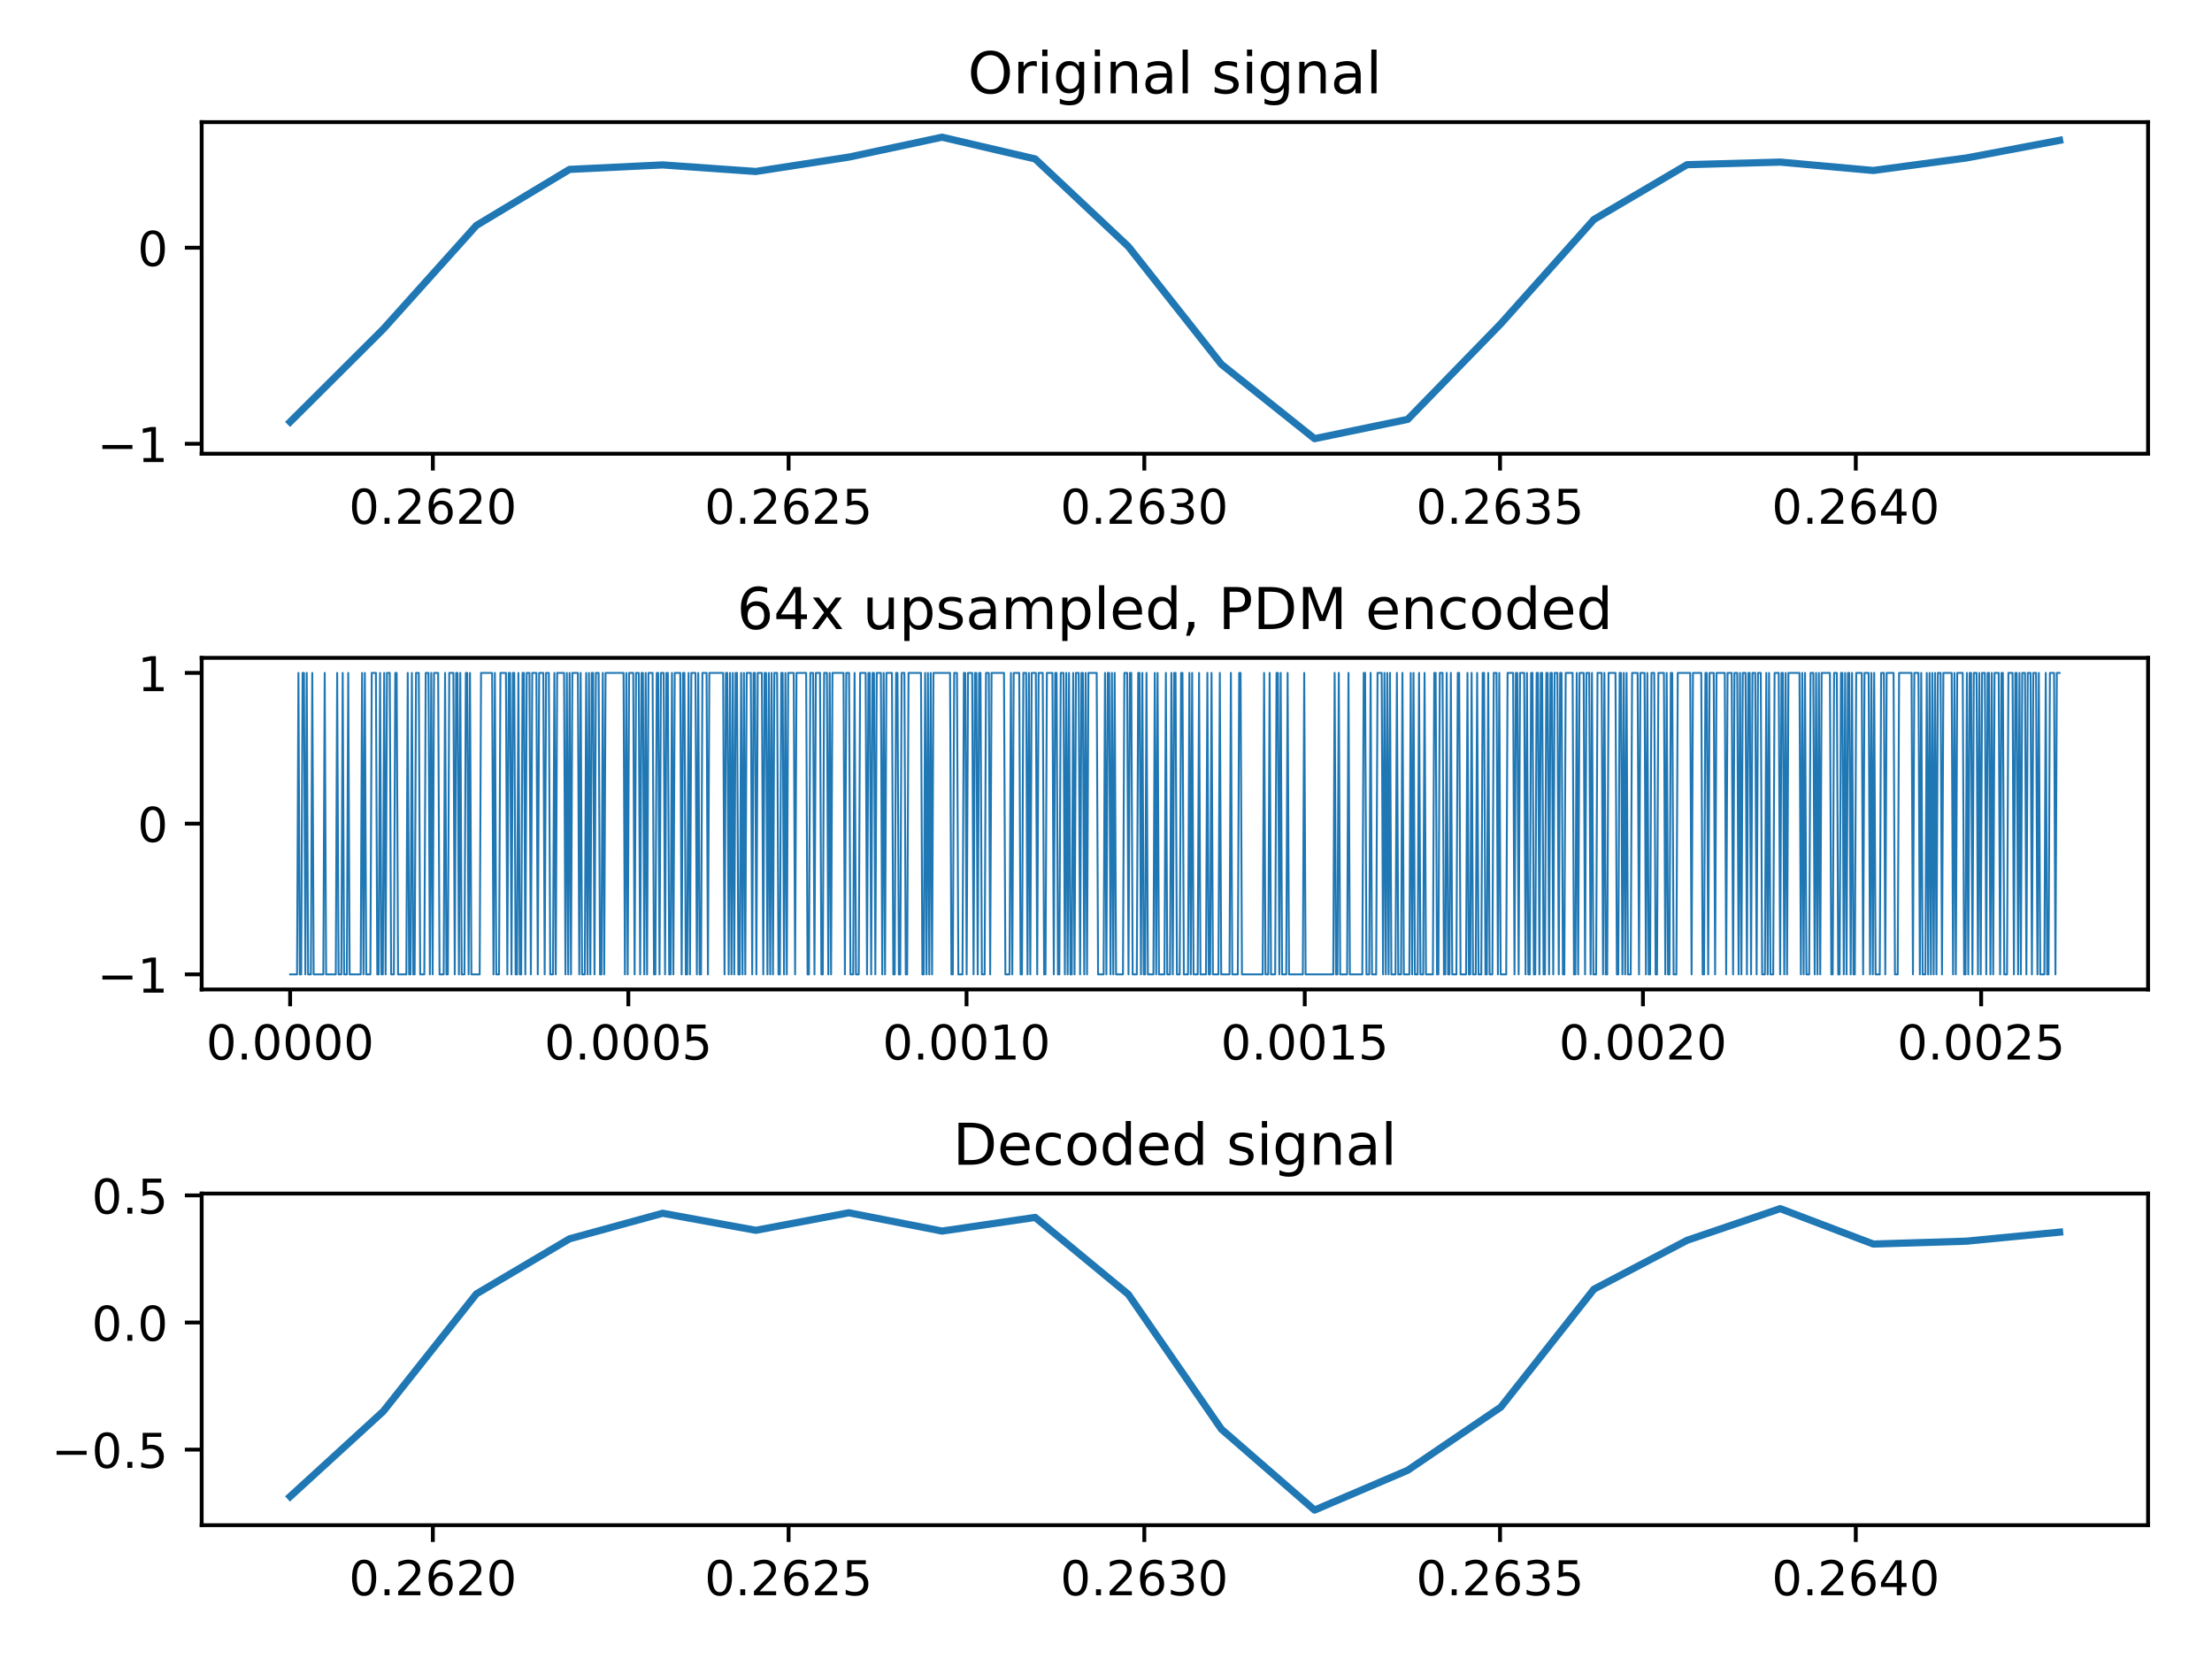 <?xml version="1.0" encoding="utf-8" standalone="no"?>
<!DOCTYPE svg PUBLIC "-//W3C//DTD SVG 1.1//EN"
  "http://www.w3.org/Graphics/SVG/1.1/DTD/svg11.dtd">
<!-- Created with matplotlib (https://matplotlib.org/) -->
<svg height="345.6pt" version="1.1" viewBox="0 0 460.8 345.6" width="460.8pt" xmlns="http://www.w3.org/2000/svg" xmlns:xlink="http://www.w3.org/1999/xlink">
 <defs>
  <style type="text/css">
*{stroke-linecap:butt;stroke-linejoin:round;}
  </style>
 </defs>
 <g id="figure_1">
  <g id="patch_1">
   <path d="M 0 345.6 
L 460.8 345.6 
L 460.8 0 
L 0 0 
z
" style="fill:#ffffff;"/>
  </g>
  <g id="axes_1">
   <g id="patch_2">
    <path d="M 42.01 94.52 
L 447.48 94.52 
L 447.48 25.44 
L 42.01 25.44 
z
" style="fill:#ffffff;"/>
   </g>
   <g id="matplotlib.axis_1">
    <g id="xtick_1">
     <g id="line2d_1">
      <defs>
       <path d="M 0 0 
L 0 3.5 
" id="me8b4bbb1a9" style="stroke:#000000;stroke-width:0.8;"/>
      </defs>
      <g>
       <use style="stroke:#000000;stroke-width:0.8;" x="90.173" xlink:href="#me8b4bbb1a9" y="94.52"/>
      </g>
     </g>
     <g id="text_1">
      <!-- 0.2620 -->
      <defs>
       <path d="M 31.781 66.406 
Q 24.172 66.406 20.328 58.906 
Q 16.5 51.422 16.5 36.375 
Q 16.5 21.391 20.328 13.891 
Q 24.172 6.391 31.781 6.391 
Q 39.453 6.391 43.281 13.891 
Q 47.125 21.391 47.125 36.375 
Q 47.125 51.422 43.281 58.906 
Q 39.453 66.406 31.781 66.406 
z
M 31.781 74.219 
Q 44.047 74.219 50.516 64.516 
Q 56.984 54.828 56.984 36.375 
Q 56.984 17.969 50.516 8.266 
Q 44.047 -1.422 31.781 -1.422 
Q 19.531 -1.422 13.062 8.266 
Q 6.594 17.969 6.594 36.375 
Q 6.594 54.828 13.062 64.516 
Q 19.531 74.219 31.781 74.219 
z
" id="DejaVuSans-48"/>
       <path d="M 10.688 12.406 
L 21 12.406 
L 21 0 
L 10.688 0 
z
" id="DejaVuSans-46"/>
       <path d="M 19.188 8.297 
L 53.609 8.297 
L 53.609 0 
L 7.328 0 
L 7.328 8.297 
Q 12.938 14.109 22.625 23.891 
Q 32.328 33.688 34.812 36.531 
Q 39.547 41.844 41.422 45.531 
Q 43.312 49.219 43.312 52.781 
Q 43.312 58.594 39.234 62.25 
Q 35.156 65.922 28.609 65.922 
Q 23.969 65.922 18.812 64.312 
Q 13.672 62.703 7.812 59.422 
L 7.812 69.391 
Q 13.766 71.781 18.938 73 
Q 24.125 74.219 28.422 74.219 
Q 39.75 74.219 46.484 68.547 
Q 53.219 62.891 53.219 53.422 
Q 53.219 48.922 51.531 44.891 
Q 49.859 40.875 45.406 35.406 
Q 44.188 33.984 37.641 27.219 
Q 31.109 20.453 19.188 8.297 
z
" id="DejaVuSans-50"/>
       <path d="M 33.016 40.375 
Q 26.375 40.375 22.484 35.828 
Q 18.609 31.297 18.609 23.391 
Q 18.609 15.531 22.484 10.953 
Q 26.375 6.391 33.016 6.391 
Q 39.656 6.391 43.531 10.953 
Q 47.406 15.531 47.406 23.391 
Q 47.406 31.297 43.531 35.828 
Q 39.656 40.375 33.016 40.375 
z
M 52.594 71.297 
L 52.594 62.312 
Q 48.875 64.062 45.094 64.984 
Q 41.312 65.922 37.594 65.922 
Q 27.828 65.922 22.672 59.328 
Q 17.531 52.734 16.797 39.406 
Q 19.672 43.656 24.016 45.922 
Q 28.375 48.188 33.594 48.188 
Q 44.578 48.188 50.953 41.516 
Q 57.328 34.859 57.328 23.391 
Q 57.328 12.156 50.688 5.359 
Q 44.047 -1.422 33.016 -1.422 
Q 20.359 -1.422 13.672 8.266 
Q 6.984 17.969 6.984 36.375 
Q 6.984 53.656 15.188 63.938 
Q 23.391 74.219 37.203 74.219 
Q 40.922 74.219 44.703 73.484 
Q 48.484 72.75 52.594 71.297 
z
" id="DejaVuSans-54"/>
      </defs>
      <g transform="translate(72.678 109.118)scale(0.1 -0.1)">
       <use xlink:href="#DejaVuSans-48"/>
       <use x="63.623" xlink:href="#DejaVuSans-46"/>
       <use x="95.41" xlink:href="#DejaVuSans-50"/>
       <use x="159.033" xlink:href="#DejaVuSans-54"/>
       <use x="222.656" xlink:href="#DejaVuSans-50"/>
       <use x="286.279" xlink:href="#DejaVuSans-48"/>
      </g>
     </g>
    </g>
    <g id="xtick_2">
     <g id="line2d_2">
      <g>
       <use style="stroke:#000000;stroke-width:0.8;" x="164.277" xlink:href="#me8b4bbb1a9" y="94.52"/>
      </g>
     </g>
     <g id="text_2">
      <!-- 0.2625 -->
      <defs>
       <path d="M 10.797 72.906 
L 49.516 72.906 
L 49.516 64.594 
L 19.828 64.594 
L 19.828 46.734 
Q 21.969 47.469 24.109 47.828 
Q 26.266 48.188 28.422 48.188 
Q 40.625 48.188 47.75 41.5 
Q 54.891 34.812 54.891 23.391 
Q 54.891 11.625 47.562 5.094 
Q 40.234 -1.422 26.906 -1.422 
Q 22.312 -1.422 17.547 -0.641 
Q 12.797 0.141 7.719 1.703 
L 7.719 11.625 
Q 12.109 9.234 16.797 8.062 
Q 21.484 6.891 26.703 6.891 
Q 35.156 6.891 40.078 11.328 
Q 45.016 15.766 45.016 23.391 
Q 45.016 31 40.078 35.438 
Q 35.156 39.891 26.703 39.891 
Q 22.75 39.891 18.812 39.016 
Q 14.891 38.141 10.797 36.281 
z
" id="DejaVuSans-53"/>
      </defs>
      <g transform="translate(146.782 109.118)scale(0.1 -0.1)">
       <use xlink:href="#DejaVuSans-48"/>
       <use x="63.623" xlink:href="#DejaVuSans-46"/>
       <use x="95.41" xlink:href="#DejaVuSans-50"/>
       <use x="159.033" xlink:href="#DejaVuSans-54"/>
       <use x="222.656" xlink:href="#DejaVuSans-50"/>
       <use x="286.279" xlink:href="#DejaVuSans-53"/>
      </g>
     </g>
    </g>
    <g id="xtick_3">
     <g id="line2d_3">
      <g>
       <use style="stroke:#000000;stroke-width:0.8;" x="238.382" xlink:href="#me8b4bbb1a9" y="94.52"/>
      </g>
     </g>
     <g id="text_3">
      <!-- 0.2630 -->
      <defs>
       <path d="M 40.578 39.312 
Q 47.656 37.797 51.625 33 
Q 55.609 28.219 55.609 21.188 
Q 55.609 10.406 48.188 4.484 
Q 40.766 -1.422 27.094 -1.422 
Q 22.516 -1.422 17.656 -0.516 
Q 12.797 0.391 7.625 2.203 
L 7.625 11.719 
Q 11.719 9.328 16.594 8.109 
Q 21.484 6.891 26.812 6.891 
Q 36.078 6.891 40.938 10.547 
Q 45.797 14.203 45.797 21.188 
Q 45.797 27.641 41.281 31.266 
Q 36.766 34.906 28.719 34.906 
L 20.219 34.906 
L 20.219 43.016 
L 29.109 43.016 
Q 36.375 43.016 40.234 45.922 
Q 44.094 48.828 44.094 54.297 
Q 44.094 59.906 40.109 62.906 
Q 36.141 65.922 28.719 65.922 
Q 24.656 65.922 20.016 65.031 
Q 15.375 64.156 9.812 62.312 
L 9.812 71.094 
Q 15.438 72.656 20.344 73.438 
Q 25.25 74.219 29.594 74.219 
Q 40.828 74.219 47.359 69.109 
Q 53.906 64.016 53.906 55.328 
Q 53.906 49.266 50.438 45.094 
Q 46.969 40.922 40.578 39.312 
z
" id="DejaVuSans-51"/>
      </defs>
      <g transform="translate(220.886 109.118)scale(0.1 -0.1)">
       <use xlink:href="#DejaVuSans-48"/>
       <use x="63.623" xlink:href="#DejaVuSans-46"/>
       <use x="95.41" xlink:href="#DejaVuSans-50"/>
       <use x="159.033" xlink:href="#DejaVuSans-54"/>
       <use x="222.656" xlink:href="#DejaVuSans-51"/>
       <use x="286.279" xlink:href="#DejaVuSans-48"/>
      </g>
     </g>
    </g>
    <g id="xtick_4">
     <g id="line2d_4">
      <g>
       <use style="stroke:#000000;stroke-width:0.8;" x="312.486" xlink:href="#me8b4bbb1a9" y="94.52"/>
      </g>
     </g>
     <g id="text_4">
      <!-- 0.2635 -->
      <g transform="translate(294.991 109.118)scale(0.1 -0.1)">
       <use xlink:href="#DejaVuSans-48"/>
       <use x="63.623" xlink:href="#DejaVuSans-46"/>
       <use x="95.41" xlink:href="#DejaVuSans-50"/>
       <use x="159.033" xlink:href="#DejaVuSans-54"/>
       <use x="222.656" xlink:href="#DejaVuSans-51"/>
       <use x="286.279" xlink:href="#DejaVuSans-53"/>
      </g>
     </g>
    </g>
    <g id="xtick_5">
     <g id="line2d_5">
      <g>
       <use style="stroke:#000000;stroke-width:0.8;" x="386.59" xlink:href="#me8b4bbb1a9" y="94.52"/>
      </g>
     </g>
     <g id="text_5">
      <!-- 0.2640 -->
      <defs>
       <path d="M 37.797 64.312 
L 12.891 25.391 
L 37.797 25.391 
z
M 35.203 72.906 
L 47.609 72.906 
L 47.609 25.391 
L 58.016 25.391 
L 58.016 17.188 
L 47.609 17.188 
L 47.609 0 
L 37.797 0 
L 37.797 17.188 
L 4.891 17.188 
L 4.891 26.703 
z
" id="DejaVuSans-52"/>
      </defs>
      <g transform="translate(369.095 109.118)scale(0.1 -0.1)">
       <use xlink:href="#DejaVuSans-48"/>
       <use x="63.623" xlink:href="#DejaVuSans-46"/>
       <use x="95.41" xlink:href="#DejaVuSans-50"/>
       <use x="159.033" xlink:href="#DejaVuSans-54"/>
       <use x="222.656" xlink:href="#DejaVuSans-52"/>
       <use x="286.279" xlink:href="#DejaVuSans-48"/>
      </g>
     </g>
    </g>
   </g>
   <g id="matplotlib.axis_2">
    <g id="ytick_1">
     <g id="line2d_6">
      <defs>
       <path d="M 0 0 
L -3.5 0 
" id="m52a1998e00" style="stroke:#000000;stroke-width:0.8;"/>
      </defs>
      <g>
       <use style="stroke:#000000;stroke-width:0.8;" x="42.01" xlink:href="#m52a1998e00" y="92.448"/>
      </g>
     </g>
     <g id="text_6">
      <!-- −1 -->
      <defs>
       <path d="M 10.594 35.5 
L 73.188 35.5 
L 73.188 27.203 
L 10.594 27.203 
z
" id="DejaVuSans-8722"/>
       <path d="M 12.406 8.297 
L 28.516 8.297 
L 28.516 63.922 
L 10.984 60.406 
L 10.984 69.391 
L 28.422 72.906 
L 38.281 72.906 
L 38.281 8.297 
L 54.391 8.297 
L 54.391 0 
L 12.406 0 
z
" id="DejaVuSans-49"/>
      </defs>
      <g transform="translate(20.268 96.247)scale(0.1 -0.1)">
       <use xlink:href="#DejaVuSans-8722"/>
       <use x="83.789" xlink:href="#DejaVuSans-49"/>
      </g>
     </g>
    </g>
    <g id="ytick_2">
     <g id="line2d_7">
      <g>
       <use style="stroke:#000000;stroke-width:0.8;" x="42.01" xlink:href="#m52a1998e00" y="51.603"/>
      </g>
     </g>
     <g id="text_7">
      <!-- 0 -->
      <g transform="translate(28.648 55.402)scale(0.1 -0.1)">
       <use xlink:href="#DejaVuSans-48"/>
      </g>
     </g>
    </g>
   </g>
   <g id="line2d_8">
    <path clip-path="url(#p88477b9eca)" d="M 60.44 87.885 
L 79.841 68.557 
L 99.241 46.961 
L 118.642 35.29 
L 138.042 34.354 
L 157.443 35.722 
L 176.843 32.725 
L 196.244 28.58 
L 215.644 33.109 
L 235.045 51.347 
L 254.445 75.894 
L 273.846 91.38 
L 293.246 87.367 
L 312.647 67.438 
L 332.047 45.72 
L 351.448 34.309 
L 370.848 33.768 
L 390.249 35.514 
L 409.649 32.907 
L 429.05 29.236 
" style="fill:none;stroke:#1f77b4;stroke-linecap:square;stroke-width:1.5;"/>
   </g>
   <g id="patch_3">
    <path d="M 42.01 94.52 
L 42.01 25.44 
" style="fill:none;stroke:#000000;stroke-linecap:square;stroke-linejoin:miter;stroke-width:0.8;"/>
   </g>
   <g id="patch_4">
    <path d="M 447.48 94.52 
L 447.48 25.44 
" style="fill:none;stroke:#000000;stroke-linecap:square;stroke-linejoin:miter;stroke-width:0.8;"/>
   </g>
   <g id="patch_5">
    <path d="M 42.01 94.52 
L 447.48 94.52 
" style="fill:none;stroke:#000000;stroke-linecap:square;stroke-linejoin:miter;stroke-width:0.8;"/>
   </g>
   <g id="patch_6">
    <path d="M 42.01 25.44 
L 447.48 25.44 
" style="fill:none;stroke:#000000;stroke-linecap:square;stroke-linejoin:miter;stroke-width:0.8;"/>
   </g>
   <g id="text_8">
    <!-- Original signal -->
    <defs>
     <path d="M 39.406 66.219 
Q 28.656 66.219 22.328 58.203 
Q 16.016 50.203 16.016 36.375 
Q 16.016 22.609 22.328 14.594 
Q 28.656 6.594 39.406 6.594 
Q 50.141 6.594 56.422 14.594 
Q 62.703 22.609 62.703 36.375 
Q 62.703 50.203 56.422 58.203 
Q 50.141 66.219 39.406 66.219 
z
M 39.406 74.219 
Q 54.734 74.219 63.906 63.938 
Q 73.094 53.656 73.094 36.375 
Q 73.094 19.141 63.906 8.859 
Q 54.734 -1.422 39.406 -1.422 
Q 24.031 -1.422 14.812 8.828 
Q 5.609 19.094 5.609 36.375 
Q 5.609 53.656 14.812 63.938 
Q 24.031 74.219 39.406 74.219 
z
" id="DejaVuSans-79"/>
     <path d="M 41.109 46.297 
Q 39.594 47.172 37.812 47.578 
Q 36.031 48 33.891 48 
Q 26.266 48 22.188 43.047 
Q 18.109 38.094 18.109 28.812 
L 18.109 0 
L 9.078 0 
L 9.078 54.688 
L 18.109 54.688 
L 18.109 46.188 
Q 20.953 51.172 25.484 53.578 
Q 30.031 56 36.531 56 
Q 37.453 56 38.578 55.875 
Q 39.703 55.766 41.062 55.516 
z
" id="DejaVuSans-114"/>
     <path d="M 9.422 54.688 
L 18.406 54.688 
L 18.406 0 
L 9.422 0 
z
M 9.422 75.984 
L 18.406 75.984 
L 18.406 64.594 
L 9.422 64.594 
z
" id="DejaVuSans-105"/>
     <path d="M 45.406 27.984 
Q 45.406 37.75 41.375 43.109 
Q 37.359 48.484 30.078 48.484 
Q 22.859 48.484 18.828 43.109 
Q 14.797 37.75 14.797 27.984 
Q 14.797 18.266 18.828 12.891 
Q 22.859 7.516 30.078 7.516 
Q 37.359 7.516 41.375 12.891 
Q 45.406 18.266 45.406 27.984 
z
M 54.391 6.781 
Q 54.391 -7.172 48.188 -13.984 
Q 42 -20.797 29.203 -20.797 
Q 24.469 -20.797 20.266 -20.094 
Q 16.062 -19.391 12.109 -17.922 
L 12.109 -9.188 
Q 16.062 -11.328 19.922 -12.344 
Q 23.781 -13.375 27.781 -13.375 
Q 36.625 -13.375 41.016 -8.766 
Q 45.406 -4.156 45.406 5.172 
L 45.406 9.625 
Q 42.625 4.781 38.281 2.391 
Q 33.938 0 27.875 0 
Q 17.828 0 11.672 7.656 
Q 5.516 15.328 5.516 27.984 
Q 5.516 40.672 11.672 48.328 
Q 17.828 56 27.875 56 
Q 33.938 56 38.281 53.609 
Q 42.625 51.219 45.406 46.391 
L 45.406 54.688 
L 54.391 54.688 
z
" id="DejaVuSans-103"/>
     <path d="M 54.891 33.016 
L 54.891 0 
L 45.906 0 
L 45.906 32.719 
Q 45.906 40.484 42.875 44.328 
Q 39.844 48.188 33.797 48.188 
Q 26.516 48.188 22.312 43.547 
Q 18.109 38.922 18.109 30.906 
L 18.109 0 
L 9.078 0 
L 9.078 54.688 
L 18.109 54.688 
L 18.109 46.188 
Q 21.344 51.125 25.703 53.562 
Q 30.078 56 35.797 56 
Q 45.219 56 50.047 50.172 
Q 54.891 44.344 54.891 33.016 
z
" id="DejaVuSans-110"/>
     <path d="M 34.281 27.484 
Q 23.391 27.484 19.188 25 
Q 14.984 22.516 14.984 16.5 
Q 14.984 11.719 18.141 8.906 
Q 21.297 6.109 26.703 6.109 
Q 34.188 6.109 38.703 11.406 
Q 43.219 16.703 43.219 25.484 
L 43.219 27.484 
z
M 52.203 31.203 
L 52.203 0 
L 43.219 0 
L 43.219 8.297 
Q 40.141 3.328 35.547 0.953 
Q 30.953 -1.422 24.312 -1.422 
Q 15.922 -1.422 10.953 3.297 
Q 6 8.016 6 15.922 
Q 6 25.141 12.172 29.828 
Q 18.359 34.516 30.609 34.516 
L 43.219 34.516 
L 43.219 35.406 
Q 43.219 41.609 39.141 45 
Q 35.062 48.391 27.688 48.391 
Q 23 48.391 18.547 47.266 
Q 14.109 46.141 10.016 43.891 
L 10.016 52.203 
Q 14.938 54.109 19.578 55.047 
Q 24.219 56 28.609 56 
Q 40.484 56 46.344 49.844 
Q 52.203 43.703 52.203 31.203 
z
" id="DejaVuSans-97"/>
     <path d="M 9.422 75.984 
L 18.406 75.984 
L 18.406 0 
L 9.422 0 
z
" id="DejaVuSans-108"/>
     <path id="DejaVuSans-32"/>
     <path d="M 44.281 53.078 
L 44.281 44.578 
Q 40.484 46.531 36.375 47.5 
Q 32.281 48.484 27.875 48.484 
Q 21.188 48.484 17.844 46.438 
Q 14.5 44.391 14.5 40.281 
Q 14.5 37.156 16.891 35.375 
Q 19.281 33.594 26.516 31.984 
L 29.594 31.297 
Q 39.156 29.25 43.188 25.516 
Q 47.219 21.781 47.219 15.094 
Q 47.219 7.469 41.188 3.016 
Q 35.156 -1.422 24.609 -1.422 
Q 20.219 -1.422 15.453 -0.562 
Q 10.688 0.297 5.422 2 
L 5.422 11.281 
Q 10.406 8.688 15.234 7.391 
Q 20.062 6.109 24.812 6.109 
Q 31.156 6.109 34.562 8.281 
Q 37.984 10.453 37.984 14.406 
Q 37.984 18.062 35.516 20.016 
Q 33.062 21.969 24.703 23.781 
L 21.578 24.516 
Q 13.234 26.266 9.516 29.906 
Q 5.812 33.547 5.812 39.891 
Q 5.812 47.609 11.281 51.797 
Q 16.75 56 26.812 56 
Q 31.781 56 36.172 55.266 
Q 40.578 54.547 44.281 53.078 
z
" id="DejaVuSans-115"/>
    </defs>
    <g transform="translate(201.612 19.44)scale(0.12 -0.12)">
     <use xlink:href="#DejaVuSans-79"/>
     <use x="78.711" xlink:href="#DejaVuSans-114"/>
     <use x="119.824" xlink:href="#DejaVuSans-105"/>
     <use x="147.607" xlink:href="#DejaVuSans-103"/>
     <use x="211.084" xlink:href="#DejaVuSans-105"/>
     <use x="238.867" xlink:href="#DejaVuSans-110"/>
     <use x="302.246" xlink:href="#DejaVuSans-97"/>
     <use x="363.525" xlink:href="#DejaVuSans-108"/>
     <use x="391.309" xlink:href="#DejaVuSans-32"/>
     <use x="423.096" xlink:href="#DejaVuSans-115"/>
     <use x="475.195" xlink:href="#DejaVuSans-105"/>
     <use x="502.979" xlink:href="#DejaVuSans-103"/>
     <use x="566.455" xlink:href="#DejaVuSans-110"/>
     <use x="629.834" xlink:href="#DejaVuSans-97"/>
     <use x="691.113" xlink:href="#DejaVuSans-108"/>
    </g>
   </g>
  </g>
  <g id="axes_2">
   <g id="patch_7">
    <path d="M 42.01 206.12 
L 447.48 206.12 
L 447.48 137.04 
L 42.01 137.04 
z
" style="fill:#ffffff;"/>
   </g>
   <g id="matplotlib.axis_3">
    <g id="xtick_6">
     <g id="line2d_9">
      <g>
       <use style="stroke:#000000;stroke-width:0.8;" x="60.44" xlink:href="#me8b4bbb1a9" y="206.12"/>
      </g>
     </g>
     <g id="text_9">
      <!-- 0.0000 -->
      <g transform="translate(42.945 220.718)scale(0.1 -0.1)">
       <use xlink:href="#DejaVuSans-48"/>
       <use x="63.623" xlink:href="#DejaVuSans-46"/>
       <use x="95.41" xlink:href="#DejaVuSans-48"/>
       <use x="159.033" xlink:href="#DejaVuSans-48"/>
       <use x="222.656" xlink:href="#DejaVuSans-48"/>
       <use x="286.279" xlink:href="#DejaVuSans-48"/>
      </g>
     </g>
    </g>
    <g id="xtick_7">
     <g id="line2d_10">
      <g>
       <use style="stroke:#000000;stroke-width:0.8;" x="130.895" xlink:href="#me8b4bbb1a9" y="206.12"/>
      </g>
     </g>
     <g id="text_10">
      <!-- 0.0005 -->
      <g transform="translate(113.399 220.718)scale(0.1 -0.1)">
       <use xlink:href="#DejaVuSans-48"/>
       <use x="63.623" xlink:href="#DejaVuSans-46"/>
       <use x="95.41" xlink:href="#DejaVuSans-48"/>
       <use x="159.033" xlink:href="#DejaVuSans-48"/>
       <use x="222.656" xlink:href="#DejaVuSans-48"/>
       <use x="286.279" xlink:href="#DejaVuSans-53"/>
      </g>
     </g>
    </g>
    <g id="xtick_8">
     <g id="line2d_11">
      <g>
       <use style="stroke:#000000;stroke-width:0.8;" x="201.349" xlink:href="#me8b4bbb1a9" y="206.12"/>
      </g>
     </g>
     <g id="text_11">
      <!-- 0.0010 -->
      <g transform="translate(183.854 220.718)scale(0.1 -0.1)">
       <use xlink:href="#DejaVuSans-48"/>
       <use x="63.623" xlink:href="#DejaVuSans-46"/>
       <use x="95.41" xlink:href="#DejaVuSans-48"/>
       <use x="159.033" xlink:href="#DejaVuSans-48"/>
       <use x="222.656" xlink:href="#DejaVuSans-49"/>
       <use x="286.279" xlink:href="#DejaVuSans-48"/>
      </g>
     </g>
    </g>
    <g id="xtick_9">
     <g id="line2d_12">
      <g>
       <use style="stroke:#000000;stroke-width:0.8;" x="271.803" xlink:href="#me8b4bbb1a9" y="206.12"/>
      </g>
     </g>
     <g id="text_12">
      <!-- 0.0015 -->
      <g transform="translate(254.308 220.718)scale(0.1 -0.1)">
       <use xlink:href="#DejaVuSans-48"/>
       <use x="63.623" xlink:href="#DejaVuSans-46"/>
       <use x="95.41" xlink:href="#DejaVuSans-48"/>
       <use x="159.033" xlink:href="#DejaVuSans-48"/>
       <use x="222.656" xlink:href="#DejaVuSans-49"/>
       <use x="286.279" xlink:href="#DejaVuSans-53"/>
      </g>
     </g>
    </g>
    <g id="xtick_10">
     <g id="line2d_13">
      <g>
       <use style="stroke:#000000;stroke-width:0.8;" x="342.257" xlink:href="#me8b4bbb1a9" y="206.12"/>
      </g>
     </g>
     <g id="text_13">
      <!-- 0.0020 -->
      <g transform="translate(324.762 220.718)scale(0.1 -0.1)">
       <use xlink:href="#DejaVuSans-48"/>
       <use x="63.623" xlink:href="#DejaVuSans-46"/>
       <use x="95.41" xlink:href="#DejaVuSans-48"/>
       <use x="159.033" xlink:href="#DejaVuSans-48"/>
       <use x="222.656" xlink:href="#DejaVuSans-50"/>
       <use x="286.279" xlink:href="#DejaVuSans-48"/>
      </g>
     </g>
    </g>
    <g id="xtick_11">
     <g id="line2d_14">
      <g>
       <use style="stroke:#000000;stroke-width:0.8;" x="412.711" xlink:href="#me8b4bbb1a9" y="206.12"/>
      </g>
     </g>
     <g id="text_14">
      <!-- 0.0025 -->
      <g transform="translate(395.216 220.718)scale(0.1 -0.1)">
       <use xlink:href="#DejaVuSans-48"/>
       <use x="63.623" xlink:href="#DejaVuSans-46"/>
       <use x="95.41" xlink:href="#DejaVuSans-48"/>
       <use x="159.033" xlink:href="#DejaVuSans-48"/>
       <use x="222.656" xlink:href="#DejaVuSans-50"/>
       <use x="286.279" xlink:href="#DejaVuSans-53"/>
      </g>
     </g>
    </g>
   </g>
   <g id="matplotlib.axis_4">
    <g id="ytick_3">
     <g id="line2d_15">
      <g>
       <use style="stroke:#000000;stroke-width:0.8;" x="42.01" xlink:href="#m52a1998e00" y="202.98"/>
      </g>
     </g>
     <g id="text_15">
      <!-- −1 -->
      <g transform="translate(20.268 206.779)scale(0.1 -0.1)">
       <use xlink:href="#DejaVuSans-8722"/>
       <use x="83.789" xlink:href="#DejaVuSans-49"/>
      </g>
     </g>
    </g>
    <g id="ytick_4">
     <g id="line2d_16">
      <g>
       <use style="stroke:#000000;stroke-width:0.8;" x="42.01" xlink:href="#m52a1998e00" y="171.58"/>
      </g>
     </g>
     <g id="text_16">
      <!-- 0 -->
      <g transform="translate(28.648 175.379)scale(0.1 -0.1)">
       <use xlink:href="#DejaVuSans-48"/>
      </g>
     </g>
    </g>
    <g id="ytick_5">
     <g id="line2d_17">
      <g>
       <use style="stroke:#000000;stroke-width:0.8;" x="42.01" xlink:href="#m52a1998e00" y="140.18"/>
      </g>
     </g>
     <g id="text_17">
      <!-- 1 -->
      <g transform="translate(28.648 143.979)scale(0.1 -0.1)">
       <use xlink:href="#DejaVuSans-49"/>
      </g>
     </g>
    </g>
   </g>
   <g id="line2d_18">
    <path clip-path="url(#pf11db360e7)" d="M 60.44 202.98 
L 61.881 202.98 
L 62.17 140.18 
L 62.458 202.98 
L 62.746 202.98 
L 63.034 140.18 
L 63.322 140.18 
L 63.611 202.98 
L 63.899 140.18 
L 64.187 202.98 
L 64.763 202.98 
L 65.052 140.18 
L 65.34 202.98 
L 67.357 202.98 
L 67.645 140.18 
L 67.934 202.98 
L 69.951 202.98 
L 70.239 140.18 
L 70.527 202.98 
L 71.104 202.98 
L 71.392 140.18 
L 71.68 202.98 
L 72.257 202.98 
L 72.545 140.18 
L 72.833 202.98 
L 75.139 202.98 
L 75.427 140.18 
L 75.715 202.98 
L 76.003 140.18 
L 76.292 202.98 
L 77.156 202.98 
L 77.444 140.18 
L 78.309 140.18 
L 78.597 202.98 
L 78.885 202.98 
L 79.174 140.18 
L 79.462 202.98 
L 79.75 202.98 
L 80.038 140.18 
L 80.326 202.98 
L 80.615 140.18 
L 81.191 140.18 
L 81.479 202.98 
L 82.056 202.98 
L 82.344 140.18 
L 82.632 140.18 
L 82.92 202.98 
L 84.649 202.98 
L 84.938 140.18 
L 85.226 202.98 
L 85.514 202.98 
L 85.802 140.18 
L 86.09 202.98 
L 86.379 202.98 
L 86.667 140.18 
L 87.243 140.18 
L 87.531 202.98 
L 88.396 202.98 
L 88.684 140.18 
L 89.261 140.18 
L 89.549 202.98 
L 89.837 140.18 
L 90.125 202.98 
L 90.413 140.18 
L 91.278 140.18 
L 91.566 202.98 
L 92.431 202.98 
L 92.719 140.18 
L 93.007 202.98 
L 93.295 202.98 
L 93.584 140.18 
L 94.448 140.18 
L 94.736 202.98 
L 95.025 140.18 
L 95.313 140.18 
L 95.601 202.98 
L 95.889 140.18 
L 96.177 202.98 
L 96.754 202.98 
L 97.042 140.18 
L 97.33 140.18 
L 97.618 202.98 
L 97.907 140.18 
L 98.195 202.98 
L 99.924 202.98 
L 100.212 140.18 
L 102.518 140.18 
L 102.806 202.98 
L 103.094 140.18 
L 103.382 202.98 
L 103.959 202.98 
L 104.247 140.18 
L 105.4 140.18 
L 105.688 202.98 
L 105.976 140.18 
L 106.264 140.18 
L 106.553 202.98 
L 106.841 140.18 
L 107.129 140.18 
L 107.417 202.98 
L 107.705 202.98 
L 107.994 140.18 
L 108.282 202.98 
L 108.57 202.98 
L 108.858 140.18 
L 109.146 140.18 
L 109.435 202.98 
L 109.723 140.18 
L 110.299 140.18 
L 110.587 202.98 
L 110.876 140.18 
L 111.74 140.18 
L 112.028 202.98 
L 112.317 140.18 
L 113.181 140.18 
L 113.469 202.98 
L 113.758 140.18 
L 114.334 140.18 
L 114.622 202.98 
L 115.199 202.98 
L 115.487 140.18 
L 115.775 202.98 
L 116.063 140.18 
L 117.504 140.18 
L 117.792 202.98 
L 118.081 140.18 
L 118.369 202.98 
L 118.657 140.18 
L 118.945 202.98 
L 119.233 140.18 
L 120.386 140.18 
L 120.674 202.98 
L 120.963 140.18 
L 121.251 202.98 
L 121.827 202.98 
L 122.115 140.18 
L 122.404 202.98 
L 122.692 140.18 
L 122.98 202.98 
L 123.268 140.18 
L 123.556 140.18 
L 123.845 202.98 
L 124.133 140.18 
L 124.709 140.18 
L 124.997 202.98 
L 125.286 202.98 
L 125.574 140.18 
L 125.862 202.98 
L 126.15 140.18 
L 129.897 140.18 
L 130.185 202.98 
L 130.473 140.18 
L 130.762 202.98 
L 131.05 140.18 
L 131.914 140.18 
L 132.203 202.98 
L 132.491 140.18 
L 133.067 140.18 
L 133.355 202.98 
L 133.644 140.18 
L 133.932 140.18 
L 134.22 202.98 
L 134.508 140.18 
L 134.796 202.98 
L 135.085 140.18 
L 135.949 140.18 
L 136.237 202.98 
L 136.526 202.98 
L 136.814 140.18 
L 137.102 140.18 
L 137.39 202.98 
L 137.678 140.18 
L 138.255 140.18 
L 138.543 202.98 
L 138.831 140.18 
L 139.119 140.18 
L 139.408 202.98 
L 139.696 202.98 
L 139.984 140.18 
L 140.272 202.98 
L 140.56 140.18 
L 141.713 140.18 
L 142.001 202.98 
L 142.29 140.18 
L 142.578 140.18 
L 142.866 202.98 
L 143.154 202.98 
L 143.442 140.18 
L 143.731 202.98 
L 144.019 140.18 
L 144.883 140.18 
L 145.172 202.98 
L 145.46 140.18 
L 145.748 202.98 
L 146.036 202.98 
L 146.324 140.18 
L 147.189 140.18 
L 147.477 202.98 
L 147.765 140.18 
L 150.647 140.18 
L 150.936 202.98 
L 151.224 140.18 
L 151.512 140.18 
L 151.8 202.98 
L 152.088 140.18 
L 152.377 202.98 
L 152.665 140.18 
L 152.953 202.98 
L 153.241 140.18 
L 153.529 140.18 
L 153.818 202.98 
L 154.106 202.98 
L 154.394 140.18 
L 154.682 202.98 
L 154.97 140.18 
L 155.259 202.98 
L 155.547 140.18 
L 156.411 140.18 
L 156.7 202.98 
L 156.988 140.18 
L 157.276 140.18 
L 157.564 202.98 
L 157.852 140.18 
L 158.717 140.18 
L 159.005 202.98 
L 159.293 140.18 
L 159.582 140.18 
L 159.87 202.98 
L 160.158 140.18 
L 160.446 202.98 
L 160.734 140.18 
L 161.023 202.98 
L 161.311 140.18 
L 161.887 140.18 
L 162.175 202.98 
L 162.464 202.98 
L 162.752 140.18 
L 163.04 140.18 
L 163.328 202.98 
L 163.616 140.18 
L 163.905 202.98 
L 164.193 140.18 
L 165.346 140.18 
L 165.634 202.98 
L 165.922 140.18 
L 167.939 140.18 
L 168.228 202.98 
L 168.516 202.98 
L 168.804 140.18 
L 169.38 140.18 
L 169.669 202.98 
L 169.957 140.18 
L 170.821 140.18 
L 171.11 202.98 
L 171.398 202.98 
L 171.686 140.18 
L 172.262 140.18 
L 172.551 202.98 
L 172.839 140.18 
L 173.127 202.98 
L 173.415 140.18 
L 175.721 140.18 
L 176.009 202.98 
L 176.297 140.18 
L 176.874 140.18 
L 177.162 202.98 
L 177.738 202.98 
L 178.026 140.18 
L 178.315 202.98 
L 178.891 202.98 
L 179.179 140.18 
L 180.332 140.18 
L 180.62 202.98 
L 180.908 140.18 
L 181.197 140.18 
L 181.485 202.98 
L 181.773 140.18 
L 182.061 140.18 
L 182.349 202.98 
L 182.638 140.18 
L 183.502 140.18 
L 183.79 202.98 
L 184.079 140.18 
L 184.367 202.98 
L 184.655 140.18 
L 185.808 140.18 
L 186.096 202.98 
L 186.384 202.98 
L 186.672 140.18 
L 186.961 140.18 
L 187.249 202.98 
L 187.537 202.98 
L 187.825 140.18 
L 188.402 140.18 
L 188.69 202.98 
L 188.978 202.98 
L 189.266 140.18 
L 191.86 140.18 
L 192.148 202.98 
L 192.437 202.98 
L 192.725 140.18 
L 193.013 202.98 
L 193.301 140.18 
L 193.589 202.98 
L 193.878 140.18 
L 194.166 202.98 
L 194.454 140.18 
L 197.912 140.18 
L 198.201 202.98 
L 198.489 202.98 
L 198.777 140.18 
L 199.353 140.18 
L 199.642 202.98 
L 200.506 202.98 
L 200.794 140.18 
L 201.083 140.18 
L 201.371 202.98 
L 201.659 140.18 
L 202.524 140.18 
L 202.812 202.98 
L 203.1 140.18 
L 203.388 140.18 
L 203.676 202.98 
L 203.965 140.18 
L 204.253 140.18 
L 204.541 202.98 
L 205.117 202.98 
L 205.406 140.18 
L 205.982 140.18 
L 206.27 202.98 
L 206.558 140.18 
L 209.152 140.18 
L 209.44 202.98 
L 210.305 202.98 
L 210.593 140.18 
L 210.881 202.98 
L 211.17 140.18 
L 212.322 140.18 
L 212.611 202.98 
L 212.899 202.98 
L 213.187 140.18 
L 213.763 140.18 
L 214.052 202.98 
L 214.34 140.18 
L 214.628 202.98 
L 214.916 140.18 
L 215.781 140.18 
L 216.069 202.98 
L 216.357 140.18 
L 217.222 140.18 
L 217.51 202.98 
L 217.798 202.98 
L 218.086 140.18 
L 219.239 140.18 
L 219.527 202.98 
L 219.816 140.18 
L 220.104 140.18 
L 220.392 202.98 
L 220.68 202.98 
L 220.968 140.18 
L 221.545 140.18 
L 221.833 202.98 
L 222.121 140.18 
L 222.409 202.98 
L 222.698 140.18 
L 222.986 202.98 
L 223.274 202.98 
L 223.562 140.18 
L 223.85 202.98 
L 224.139 140.18 
L 224.715 140.18 
L 225.003 202.98 
L 225.291 140.18 
L 225.58 140.18 
L 225.868 202.98 
L 226.156 140.18 
L 226.444 202.98 
L 226.732 140.18 
L 228.462 140.18 
L 228.75 202.98 
L 229.903 202.98 
L 230.191 140.18 
L 230.479 202.98 
L 230.767 140.18 
L 231.055 140.18 
L 231.344 202.98 
L 231.632 140.18 
L 231.92 202.98 
L 232.208 140.18 
L 232.496 202.98 
L 233.937 202.98 
L 234.226 140.18 
L 234.802 140.18 
L 235.09 202.98 
L 235.378 140.18 
L 235.667 140.18 
L 235.955 202.98 
L 236.819 202.98 
L 237.108 140.18 
L 237.396 140.18 
L 237.684 202.98 
L 237.972 140.18 
L 238.26 202.98 
L 238.549 202.98 
L 238.837 140.18 
L 239.125 202.98 
L 240.278 202.98 
L 240.566 140.18 
L 240.854 202.98 
L 241.142 140.18 
L 241.431 202.98 
L 242.583 202.98 
L 242.872 140.18 
L 243.16 202.98 
L 243.736 202.98 
L 244.024 140.18 
L 244.313 202.98 
L 244.601 140.18 
L 244.889 140.18 
L 245.177 202.98 
L 245.754 202.98 
L 246.042 140.18 
L 246.33 140.18 
L 246.618 202.98 
L 247.483 202.98 
L 247.771 140.18 
L 248.059 202.98 
L 248.348 140.18 
L 248.636 202.98 
L 249.5 202.98 
L 249.789 140.18 
L 250.077 202.98 
L 251.23 202.98 
L 251.518 140.18 
L 251.806 202.98 
L 252.094 202.98 
L 252.382 140.18 
L 252.671 202.98 
L 253.823 202.98 
L 254.112 140.18 
L 254.4 202.98 
L 256.129 202.98 
L 256.417 140.18 
L 256.705 202.98 
L 257.858 202.98 
L 258.146 140.18 
L 258.435 140.18 
L 258.723 202.98 
L 263.046 202.98 
L 263.334 140.18 
L 263.622 202.98 
L 264.199 202.98 
L 264.487 140.18 
L 264.775 202.98 
L 265.64 202.98 
L 265.928 140.18 
L 266.216 140.18 
L 266.504 202.98 
L 266.792 140.18 
L 267.081 202.98 
L 267.945 202.98 
L 268.233 140.18 
L 268.522 202.98 
L 271.404 202.98 
L 271.692 140.18 
L 271.98 202.98 
L 277.744 202.98 
L 278.032 140.18 
L 278.32 202.98 
L 278.609 202.98 
L 278.897 140.18 
L 279.185 202.98 
L 280.626 202.98 
L 280.914 140.18 
L 281.202 202.98 
L 283.796 202.98 
L 284.084 140.18 
L 284.373 140.18 
L 284.661 202.98 
L 285.237 202.98 
L 285.525 140.18 
L 285.814 202.98 
L 286.678 202.98 
L 286.966 140.18 
L 287.831 140.18 
L 288.119 202.98 
L 288.407 140.18 
L 288.696 202.98 
L 288.984 140.18 
L 289.272 202.98 
L 289.56 140.18 
L 289.848 202.98 
L 290.713 202.98 
L 291.001 140.18 
L 291.289 202.98 
L 291.866 202.98 
L 292.154 140.18 
L 292.442 202.98 
L 293.595 202.98 
L 293.883 140.18 
L 294.171 202.98 
L 294.46 140.18 
L 294.748 202.98 
L 295.324 202.98 
L 295.612 140.18 
L 295.901 202.98 
L 296.477 202.98 
L 296.765 140.18 
L 297.053 202.98 
L 298.494 202.98 
L 298.783 140.18 
L 299.071 140.18 
L 299.359 202.98 
L 299.647 202.98 
L 299.935 140.18 
L 300.512 140.18 
L 300.8 202.98 
L 301.088 202.98 
L 301.376 140.18 
L 301.665 202.98 
L 301.953 202.98 
L 302.241 140.18 
L 302.529 202.98 
L 303.394 202.98 
L 303.682 140.18 
L 303.97 140.18 
L 304.259 202.98 
L 305.411 202.98 
L 305.7 140.18 
L 305.988 202.98 
L 306.276 202.98 
L 306.564 140.18 
L 306.852 202.98 
L 307.429 202.98 
L 307.717 140.18 
L 308.005 202.98 
L 308.582 202.98 
L 308.87 140.18 
L 309.158 140.18 
L 309.446 202.98 
L 309.734 202.98 
L 310.023 140.18 
L 310.311 202.98 
L 310.887 202.98 
L 311.175 140.18 
L 311.752 140.18 
L 312.04 202.98 
L 312.328 140.18 
L 312.616 202.98 
L 313.769 202.98 
L 314.057 140.18 
L 315.21 140.18 
L 315.498 202.98 
L 315.787 140.18 
L 316.075 140.18 
L 316.363 202.98 
L 316.651 140.18 
L 317.516 140.18 
L 317.804 202.98 
L 318.092 140.18 
L 318.38 202.98 
L 318.669 202.98 
L 318.957 140.18 
L 319.245 140.18 
L 319.533 202.98 
L 319.821 202.98 
L 320.11 140.18 
L 320.398 140.18 
L 320.686 202.98 
L 320.974 140.18 
L 321.262 140.18 
L 321.551 202.98 
L 321.839 202.98 
L 322.127 140.18 
L 322.415 140.18 
L 322.703 202.98 
L 322.992 140.18 
L 323.28 140.18 
L 323.568 202.98 
L 323.856 140.18 
L 324.433 140.18 
L 324.721 202.98 
L 325.009 140.18 
L 325.297 140.18 
L 325.585 202.98 
L 325.874 202.98 
L 326.162 140.18 
L 327.603 140.18 
L 327.891 202.98 
L 328.179 202.98 
L 328.467 140.18 
L 328.756 202.98 
L 329.044 140.18 
L 329.908 140.18 
L 330.197 202.98 
L 330.485 140.18 
L 331.061 140.18 
L 331.349 202.98 
L 331.638 140.18 
L 331.926 202.98 
L 332.502 202.98 
L 332.79 140.18 
L 333.655 140.18 
L 333.943 202.98 
L 334.231 140.18 
L 334.52 202.98 
L 334.808 202.98 
L 335.096 140.18 
L 336.537 140.18 
L 336.825 202.98 
L 337.113 202.98 
L 337.402 140.18 
L 337.69 140.18 
L 337.978 202.98 
L 338.266 140.18 
L 338.554 202.98 
L 338.843 140.18 
L 339.131 202.98 
L 339.707 202.98 
L 339.995 140.18 
L 341.148 140.18 
L 341.436 202.98 
L 341.725 140.18 
L 342.589 140.18 
L 342.877 202.98 
L 343.166 140.18 
L 343.454 202.98 
L 343.742 202.98 
L 344.03 140.18 
L 344.607 140.18 
L 344.895 202.98 
L 345.183 202.98 
L 345.471 140.18 
L 346.624 140.18 
L 346.912 202.98 
L 347.2 140.18 
L 347.489 202.98 
L 347.777 202.98 
L 348.065 140.18 
L 348.353 140.18 
L 348.641 202.98 
L 349.218 202.98 
L 349.506 140.18 
L 352.1 140.18 
L 352.388 202.98 
L 352.676 140.18 
L 354.405 140.18 
L 354.694 202.98 
L 354.982 202.98 
L 355.27 140.18 
L 355.558 140.18 
L 355.846 202.98 
L 356.135 140.18 
L 356.999 140.18 
L 357.287 202.98 
L 357.576 140.18 
L 359.305 140.18 
L 359.593 202.98 
L 359.881 140.18 
L 360.746 140.18 
L 361.034 202.98 
L 361.322 140.18 
L 361.899 140.18 
L 362.187 202.98 
L 362.475 140.18 
L 362.763 202.98 
L 363.052 140.18 
L 363.628 140.18 
L 363.916 202.98 
L 364.204 140.18 
L 364.493 140.18 
L 364.781 202.98 
L 365.069 140.18 
L 365.645 140.18 
L 365.934 202.98 
L 366.222 140.18 
L 366.798 140.18 
L 367.086 202.98 
L 367.663 202.98 
L 367.951 140.18 
L 368.239 202.98 
L 368.527 140.18 
L 368.816 202.98 
L 369.392 202.98 
L 369.68 140.18 
L 370.545 140.18 
L 370.833 202.98 
L 371.121 140.18 
L 371.409 140.18 
L 371.698 202.98 
L 371.986 140.18 
L 372.274 202.98 
L 372.562 140.18 
L 374.868 140.18 
L 375.156 202.98 
L 375.444 140.18 
L 375.732 202.98 
L 376.021 140.18 
L 376.309 202.98 
L 376.885 202.98 
L 377.173 140.18 
L 377.75 140.18 
L 378.038 202.98 
L 378.326 140.18 
L 378.614 202.98 
L 378.903 140.18 
L 379.191 202.98 
L 379.479 140.18 
L 381.208 140.18 
L 381.496 202.98 
L 381.785 202.98 
L 382.073 140.18 
L 382.649 140.18 
L 382.937 202.98 
L 383.226 202.98 
L 383.514 140.18 
L 383.802 140.18 
L 384.09 202.98 
L 384.378 140.18 
L 384.667 202.98 
L 384.955 140.18 
L 385.243 140.18 
L 385.531 202.98 
L 385.819 140.18 
L 386.108 202.98 
L 386.396 202.98 
L 386.684 140.18 
L 387.837 140.18 
L 388.125 202.98 
L 388.413 140.18 
L 389.278 140.18 
L 389.566 202.98 
L 389.854 140.18 
L 390.142 202.98 
L 390.431 140.18 
L 390.719 202.98 
L 391.583 202.98 
L 391.872 140.18 
L 392.448 140.18 
L 392.736 202.98 
L 393.024 140.18 
L 394.465 140.18 
L 394.754 202.98 
L 395.33 202.98 
L 395.618 140.18 
L 398.212 140.18 
L 398.5 202.98 
L 398.788 140.18 
L 399.653 140.18 
L 399.941 202.98 
L 400.229 140.18 
L 400.518 202.98 
L 401.094 202.98 
L 401.382 140.18 
L 401.67 202.98 
L 401.959 140.18 
L 402.247 202.98 
L 402.535 140.18 
L 402.823 202.98 
L 403.111 140.18 
L 403.4 202.98 
L 403.688 140.18 
L 404.264 140.18 
L 404.552 202.98 
L 404.841 140.18 
L 406.57 140.18 
L 406.858 202.98 
L 407.146 140.18 
L 407.434 202.98 
L 407.723 140.18 
L 408.875 140.18 
L 409.164 202.98 
L 409.452 202.98 
L 409.74 140.18 
L 410.028 202.98 
L 410.316 140.18 
L 410.605 140.18 
L 410.893 202.98 
L 411.181 140.18 
L 411.757 140.18 
L 412.046 202.98 
L 412.334 140.18 
L 412.622 202.98 
L 412.91 140.18 
L 413.487 140.18 
L 413.775 202.98 
L 414.063 140.18 
L 414.351 140.18 
L 414.639 202.98 
L 414.928 140.18 
L 415.216 202.98 
L 415.504 140.18 
L 416.369 140.18 
L 416.657 202.98 
L 416.945 140.18 
L 417.233 140.18 
L 417.522 202.98 
L 418.098 202.98 
L 418.386 140.18 
L 419.251 140.18 
L 419.539 202.98 
L 419.827 140.18 
L 420.115 140.18 
L 420.404 202.98 
L 420.692 140.18 
L 420.98 202.98 
L 421.268 140.18 
L 421.845 140.18 
L 422.133 202.98 
L 422.421 140.18 
L 422.997 140.18 
L 423.286 202.98 
L 423.574 140.18 
L 424.15 140.18 
L 424.438 202.98 
L 424.727 140.18 
L 425.015 202.98 
L 425.879 202.98 
L 426.168 140.18 
L 426.456 202.98 
L 426.744 202.98 
L 427.032 140.18 
L 427.897 140.18 
L 428.185 202.98 
L 428.473 140.18 
L 429.05 140.18 
L 429.05 140.18 
" style="fill:none;stroke:#1f77b4;stroke-linecap:square;stroke-width:0.4;"/>
   </g>
   <g id="patch_8">
    <path d="M 42.01 206.12 
L 42.01 137.04 
" style="fill:none;stroke:#000000;stroke-linecap:square;stroke-linejoin:miter;stroke-width:0.8;"/>
   </g>
   <g id="patch_9">
    <path d="M 447.48 206.12 
L 447.48 137.04 
" style="fill:none;stroke:#000000;stroke-linecap:square;stroke-linejoin:miter;stroke-width:0.8;"/>
   </g>
   <g id="patch_10">
    <path d="M 42.01 206.12 
L 447.48 206.12 
" style="fill:none;stroke:#000000;stroke-linecap:square;stroke-linejoin:miter;stroke-width:0.8;"/>
   </g>
   <g id="patch_11">
    <path d="M 42.01 137.04 
L 447.48 137.04 
" style="fill:none;stroke:#000000;stroke-linecap:square;stroke-linejoin:miter;stroke-width:0.8;"/>
   </g>
   <g id="text_18">
    <!-- 64x upsampled, PDM encoded -->
    <defs>
     <path d="M 54.891 54.688 
L 35.109 28.078 
L 55.906 0 
L 45.312 0 
L 29.391 21.484 
L 13.484 0 
L 2.875 0 
L 24.125 28.609 
L 4.688 54.688 
L 15.281 54.688 
L 29.781 35.203 
L 44.281 54.688 
z
" id="DejaVuSans-120"/>
     <path d="M 8.5 21.578 
L 8.5 54.688 
L 17.484 54.688 
L 17.484 21.922 
Q 17.484 14.156 20.5 10.266 
Q 23.531 6.391 29.594 6.391 
Q 36.859 6.391 41.078 11.031 
Q 45.312 15.672 45.312 23.688 
L 45.312 54.688 
L 54.297 54.688 
L 54.297 0 
L 45.312 0 
L 45.312 8.406 
Q 42.047 3.422 37.719 1 
Q 33.406 -1.422 27.688 -1.422 
Q 18.266 -1.422 13.375 4.438 
Q 8.5 10.297 8.5 21.578 
z
M 31.109 56 
z
" id="DejaVuSans-117"/>
     <path d="M 18.109 8.203 
L 18.109 -20.797 
L 9.078 -20.797 
L 9.078 54.688 
L 18.109 54.688 
L 18.109 46.391 
Q 20.953 51.266 25.266 53.625 
Q 29.594 56 35.594 56 
Q 45.562 56 51.781 48.094 
Q 58.016 40.188 58.016 27.297 
Q 58.016 14.406 51.781 6.484 
Q 45.562 -1.422 35.594 -1.422 
Q 29.594 -1.422 25.266 0.953 
Q 20.953 3.328 18.109 8.203 
z
M 48.688 27.297 
Q 48.688 37.203 44.609 42.844 
Q 40.531 48.484 33.406 48.484 
Q 26.266 48.484 22.188 42.844 
Q 18.109 37.203 18.109 27.297 
Q 18.109 17.391 22.188 11.75 
Q 26.266 6.109 33.406 6.109 
Q 40.531 6.109 44.609 11.75 
Q 48.688 17.391 48.688 27.297 
z
" id="DejaVuSans-112"/>
     <path d="M 52 44.188 
Q 55.375 50.25 60.062 53.125 
Q 64.75 56 71.094 56 
Q 79.641 56 84.281 50.016 
Q 88.922 44.047 88.922 33.016 
L 88.922 0 
L 79.891 0 
L 79.891 32.719 
Q 79.891 40.578 77.094 44.375 
Q 74.312 48.188 68.609 48.188 
Q 61.625 48.188 57.562 43.547 
Q 53.516 38.922 53.516 30.906 
L 53.516 0 
L 44.484 0 
L 44.484 32.719 
Q 44.484 40.625 41.703 44.406 
Q 38.922 48.188 33.109 48.188 
Q 26.219 48.188 22.156 43.531 
Q 18.109 38.875 18.109 30.906 
L 18.109 0 
L 9.078 0 
L 9.078 54.688 
L 18.109 54.688 
L 18.109 46.188 
Q 21.188 51.219 25.484 53.609 
Q 29.781 56 35.688 56 
Q 41.656 56 45.828 52.969 
Q 50 49.953 52 44.188 
z
" id="DejaVuSans-109"/>
     <path d="M 56.203 29.594 
L 56.203 25.203 
L 14.891 25.203 
Q 15.484 15.922 20.484 11.062 
Q 25.484 6.203 34.422 6.203 
Q 39.594 6.203 44.453 7.469 
Q 49.312 8.734 54.109 11.281 
L 54.109 2.781 
Q 49.266 0.734 44.188 -0.344 
Q 39.109 -1.422 33.891 -1.422 
Q 20.797 -1.422 13.156 6.188 
Q 5.516 13.812 5.516 26.812 
Q 5.516 40.234 12.766 48.109 
Q 20.016 56 32.328 56 
Q 43.359 56 49.781 48.891 
Q 56.203 41.797 56.203 29.594 
z
M 47.219 32.234 
Q 47.125 39.594 43.094 43.984 
Q 39.062 48.391 32.422 48.391 
Q 24.906 48.391 20.391 44.141 
Q 15.875 39.891 15.188 32.172 
z
" id="DejaVuSans-101"/>
     <path d="M 45.406 46.391 
L 45.406 75.984 
L 54.391 75.984 
L 54.391 0 
L 45.406 0 
L 45.406 8.203 
Q 42.578 3.328 38.25 0.953 
Q 33.938 -1.422 27.875 -1.422 
Q 17.969 -1.422 11.734 6.484 
Q 5.516 14.406 5.516 27.297 
Q 5.516 40.188 11.734 48.094 
Q 17.969 56 27.875 56 
Q 33.938 56 38.25 53.625 
Q 42.578 51.266 45.406 46.391 
z
M 14.797 27.297 
Q 14.797 17.391 18.875 11.75 
Q 22.953 6.109 30.078 6.109 
Q 37.203 6.109 41.297 11.75 
Q 45.406 17.391 45.406 27.297 
Q 45.406 37.203 41.297 42.844 
Q 37.203 48.484 30.078 48.484 
Q 22.953 48.484 18.875 42.844 
Q 14.797 37.203 14.797 27.297 
z
" id="DejaVuSans-100"/>
     <path d="M 11.719 12.406 
L 22.016 12.406 
L 22.016 4 
L 14.016 -11.625 
L 7.719 -11.625 
L 11.719 4 
z
" id="DejaVuSans-44"/>
     <path d="M 19.672 64.797 
L 19.672 37.406 
L 32.078 37.406 
Q 38.969 37.406 42.719 40.969 
Q 46.484 44.531 46.484 51.125 
Q 46.484 57.672 42.719 61.234 
Q 38.969 64.797 32.078 64.797 
z
M 9.812 72.906 
L 32.078 72.906 
Q 44.344 72.906 50.609 67.359 
Q 56.891 61.812 56.891 51.125 
Q 56.891 40.328 50.609 34.812 
Q 44.344 29.297 32.078 29.297 
L 19.672 29.297 
L 19.672 0 
L 9.812 0 
z
" id="DejaVuSans-80"/>
     <path d="M 19.672 64.797 
L 19.672 8.109 
L 31.594 8.109 
Q 46.688 8.109 53.688 14.938 
Q 60.688 21.781 60.688 36.531 
Q 60.688 51.172 53.688 57.984 
Q 46.688 64.797 31.594 64.797 
z
M 9.812 72.906 
L 30.078 72.906 
Q 51.266 72.906 61.172 64.094 
Q 71.094 55.281 71.094 36.531 
Q 71.094 17.672 61.125 8.828 
Q 51.172 0 30.078 0 
L 9.812 0 
z
" id="DejaVuSans-68"/>
     <path d="M 9.812 72.906 
L 24.516 72.906 
L 43.109 23.297 
L 61.812 72.906 
L 76.516 72.906 
L 76.516 0 
L 66.891 0 
L 66.891 64.016 
L 48.094 14.016 
L 38.188 14.016 
L 19.391 64.016 
L 19.391 0 
L 9.812 0 
z
" id="DejaVuSans-77"/>
     <path d="M 48.781 52.594 
L 48.781 44.188 
Q 44.969 46.297 41.141 47.344 
Q 37.312 48.391 33.406 48.391 
Q 24.656 48.391 19.812 42.844 
Q 14.984 37.312 14.984 27.297 
Q 14.984 17.281 19.812 11.734 
Q 24.656 6.203 33.406 6.203 
Q 37.312 6.203 41.141 7.25 
Q 44.969 8.297 48.781 10.406 
L 48.781 2.094 
Q 45.016 0.344 40.984 -0.531 
Q 36.969 -1.422 32.422 -1.422 
Q 20.062 -1.422 12.781 6.344 
Q 5.516 14.109 5.516 27.297 
Q 5.516 40.672 12.859 48.328 
Q 20.219 56 33.016 56 
Q 37.156 56 41.109 55.141 
Q 45.062 54.297 48.781 52.594 
z
" id="DejaVuSans-99"/>
     <path d="M 30.609 48.391 
Q 23.391 48.391 19.188 42.75 
Q 14.984 37.109 14.984 27.297 
Q 14.984 17.484 19.156 11.844 
Q 23.344 6.203 30.609 6.203 
Q 37.797 6.203 41.984 11.859 
Q 46.188 17.531 46.188 27.297 
Q 46.188 37.016 41.984 42.703 
Q 37.797 48.391 30.609 48.391 
z
M 30.609 56 
Q 42.328 56 49.016 48.375 
Q 55.719 40.766 55.719 27.297 
Q 55.719 13.875 49.016 6.219 
Q 42.328 -1.422 30.609 -1.422 
Q 18.844 -1.422 12.172 6.219 
Q 5.516 13.875 5.516 27.297 
Q 5.516 40.766 12.172 48.375 
Q 18.844 56 30.609 56 
z
" id="DejaVuSans-111"/>
    </defs>
    <g transform="translate(153.507 131.04)scale(0.12 -0.12)">
     <use xlink:href="#DejaVuSans-54"/>
     <use x="63.623" xlink:href="#DejaVuSans-52"/>
     <use x="127.246" xlink:href="#DejaVuSans-120"/>
     <use x="186.426" xlink:href="#DejaVuSans-32"/>
     <use x="218.213" xlink:href="#DejaVuSans-117"/>
     <use x="281.592" xlink:href="#DejaVuSans-112"/>
     <use x="345.068" xlink:href="#DejaVuSans-115"/>
     <use x="397.168" xlink:href="#DejaVuSans-97"/>
     <use x="458.447" xlink:href="#DejaVuSans-109"/>
     <use x="555.859" xlink:href="#DejaVuSans-112"/>
     <use x="619.336" xlink:href="#DejaVuSans-108"/>
     <use x="647.119" xlink:href="#DejaVuSans-101"/>
     <use x="708.643" xlink:href="#DejaVuSans-100"/>
     <use x="772.119" xlink:href="#DejaVuSans-44"/>
     <use x="803.906" xlink:href="#DejaVuSans-32"/>
     <use x="835.693" xlink:href="#DejaVuSans-80"/>
     <use x="895.996" xlink:href="#DejaVuSans-68"/>
     <use x="972.998" xlink:href="#DejaVuSans-77"/>
     <use x="1059.277" xlink:href="#DejaVuSans-32"/>
     <use x="1091.064" xlink:href="#DejaVuSans-101"/>
     <use x="1152.588" xlink:href="#DejaVuSans-110"/>
     <use x="1215.967" xlink:href="#DejaVuSans-99"/>
     <use x="1270.947" xlink:href="#DejaVuSans-111"/>
     <use x="1332.129" xlink:href="#DejaVuSans-100"/>
     <use x="1395.605" xlink:href="#DejaVuSans-101"/>
     <use x="1457.129" xlink:href="#DejaVuSans-100"/>
    </g>
   </g>
  </g>
  <g id="axes_3">
   <g id="patch_12">
    <path d="M 42.01 317.72 
L 447.48 317.72 
L 447.48 248.64 
L 42.01 248.64 
z
" style="fill:#ffffff;"/>
   </g>
   <g id="matplotlib.axis_5">
    <g id="xtick_12">
     <g id="line2d_19">
      <g>
       <use style="stroke:#000000;stroke-width:0.8;" x="90.173" xlink:href="#me8b4bbb1a9" y="317.72"/>
      </g>
     </g>
     <g id="text_19">
      <!-- 0.2620 -->
      <g transform="translate(72.678 332.318)scale(0.1 -0.1)">
       <use xlink:href="#DejaVuSans-48"/>
       <use x="63.623" xlink:href="#DejaVuSans-46"/>
       <use x="95.41" xlink:href="#DejaVuSans-50"/>
       <use x="159.033" xlink:href="#DejaVuSans-54"/>
       <use x="222.656" xlink:href="#DejaVuSans-50"/>
       <use x="286.279" xlink:href="#DejaVuSans-48"/>
      </g>
     </g>
    </g>
    <g id="xtick_13">
     <g id="line2d_20">
      <g>
       <use style="stroke:#000000;stroke-width:0.8;" x="164.277" xlink:href="#me8b4bbb1a9" y="317.72"/>
      </g>
     </g>
     <g id="text_20">
      <!-- 0.2625 -->
      <g transform="translate(146.782 332.318)scale(0.1 -0.1)">
       <use xlink:href="#DejaVuSans-48"/>
       <use x="63.623" xlink:href="#DejaVuSans-46"/>
       <use x="95.41" xlink:href="#DejaVuSans-50"/>
       <use x="159.033" xlink:href="#DejaVuSans-54"/>
       <use x="222.656" xlink:href="#DejaVuSans-50"/>
       <use x="286.279" xlink:href="#DejaVuSans-53"/>
      </g>
     </g>
    </g>
    <g id="xtick_14">
     <g id="line2d_21">
      <g>
       <use style="stroke:#000000;stroke-width:0.8;" x="238.382" xlink:href="#me8b4bbb1a9" y="317.72"/>
      </g>
     </g>
     <g id="text_21">
      <!-- 0.2630 -->
      <g transform="translate(220.886 332.318)scale(0.1 -0.1)">
       <use xlink:href="#DejaVuSans-48"/>
       <use x="63.623" xlink:href="#DejaVuSans-46"/>
       <use x="95.41" xlink:href="#DejaVuSans-50"/>
       <use x="159.033" xlink:href="#DejaVuSans-54"/>
       <use x="222.656" xlink:href="#DejaVuSans-51"/>
       <use x="286.279" xlink:href="#DejaVuSans-48"/>
      </g>
     </g>
    </g>
    <g id="xtick_15">
     <g id="line2d_22">
      <g>
       <use style="stroke:#000000;stroke-width:0.8;" x="312.486" xlink:href="#me8b4bbb1a9" y="317.72"/>
      </g>
     </g>
     <g id="text_22">
      <!-- 0.2635 -->
      <g transform="translate(294.991 332.318)scale(0.1 -0.1)">
       <use xlink:href="#DejaVuSans-48"/>
       <use x="63.623" xlink:href="#DejaVuSans-46"/>
       <use x="95.41" xlink:href="#DejaVuSans-50"/>
       <use x="159.033" xlink:href="#DejaVuSans-54"/>
       <use x="222.656" xlink:href="#DejaVuSans-51"/>
       <use x="286.279" xlink:href="#DejaVuSans-53"/>
      </g>
     </g>
    </g>
    <g id="xtick_16">
     <g id="line2d_23">
      <g>
       <use style="stroke:#000000;stroke-width:0.8;" x="386.59" xlink:href="#me8b4bbb1a9" y="317.72"/>
      </g>
     </g>
     <g id="text_23">
      <!-- 0.2640 -->
      <g transform="translate(369.095 332.318)scale(0.1 -0.1)">
       <use xlink:href="#DejaVuSans-48"/>
       <use x="63.623" xlink:href="#DejaVuSans-46"/>
       <use x="95.41" xlink:href="#DejaVuSans-50"/>
       <use x="159.033" xlink:href="#DejaVuSans-54"/>
       <use x="222.656" xlink:href="#DejaVuSans-52"/>
       <use x="286.279" xlink:href="#DejaVuSans-48"/>
      </g>
     </g>
    </g>
   </g>
   <g id="matplotlib.axis_6">
    <g id="ytick_6">
     <g id="line2d_24">
      <g>
       <use style="stroke:#000000;stroke-width:0.8;" x="42.01" xlink:href="#m52a1998e00" y="301.983"/>
      </g>
     </g>
     <g id="text_24">
      <!-- −0.5 -->
      <g transform="translate(10.727 305.782)scale(0.1 -0.1)">
       <use xlink:href="#DejaVuSans-8722"/>
       <use x="83.789" xlink:href="#DejaVuSans-48"/>
       <use x="147.412" xlink:href="#DejaVuSans-46"/>
       <use x="179.199" xlink:href="#DejaVuSans-53"/>
      </g>
     </g>
    </g>
    <g id="ytick_7">
     <g id="line2d_25">
      <g>
       <use style="stroke:#000000;stroke-width:0.8;" x="42.01" xlink:href="#m52a1998e00" y="275.503"/>
      </g>
     </g>
     <g id="text_25">
      <!-- 0.0 -->
      <g transform="translate(19.107 279.302)scale(0.1 -0.1)">
       <use xlink:href="#DejaVuSans-48"/>
       <use x="63.623" xlink:href="#DejaVuSans-46"/>
       <use x="95.41" xlink:href="#DejaVuSans-48"/>
      </g>
     </g>
    </g>
    <g id="ytick_8">
     <g id="line2d_26">
      <g>
       <use style="stroke:#000000;stroke-width:0.8;" x="42.01" xlink:href="#m52a1998e00" y="249.022"/>
      </g>
     </g>
     <g id="text_26">
      <!-- 0.5 -->
      <g transform="translate(19.107 252.822)scale(0.1 -0.1)">
       <use xlink:href="#DejaVuSans-48"/>
       <use x="63.623" xlink:href="#DejaVuSans-46"/>
       <use x="95.41" xlink:href="#DejaVuSans-53"/>
      </g>
     </g>
    </g>
   </g>
   <g id="line2d_27">
    <path clip-path="url(#p55e4a5e262)" d="M 60.44 311.754 
L 79.841 294.013 
L 99.241 269.539 
L 118.642 258.068 
L 138.042 252.747 
L 157.443 256.295 
L 176.843 252.645 
L 196.244 256.453 
L 215.644 253.61 
L 235.045 269.632 
L 254.445 297.729 
L 273.846 314.58 
L 293.246 306.289 
L 312.647 293.127 
L 332.047 268.561 
L 351.448 258.383 
L 370.848 251.78 
L 390.249 259.157 
L 409.649 258.56 
L 429.05 256.679 
" style="fill:none;stroke:#1f77b4;stroke-linecap:square;stroke-width:1.5;"/>
   </g>
   <g id="patch_13">
    <path d="M 42.01 317.72 
L 42.01 248.64 
" style="fill:none;stroke:#000000;stroke-linecap:square;stroke-linejoin:miter;stroke-width:0.8;"/>
   </g>
   <g id="patch_14">
    <path d="M 447.48 317.72 
L 447.48 248.64 
" style="fill:none;stroke:#000000;stroke-linecap:square;stroke-linejoin:miter;stroke-width:0.8;"/>
   </g>
   <g id="patch_15">
    <path d="M 42.01 317.72 
L 447.48 317.72 
" style="fill:none;stroke:#000000;stroke-linecap:square;stroke-linejoin:miter;stroke-width:0.8;"/>
   </g>
   <g id="patch_16">
    <path d="M 42.01 248.64 
L 447.48 248.64 
" style="fill:none;stroke:#000000;stroke-linecap:square;stroke-linejoin:miter;stroke-width:0.8;"/>
   </g>
   <g id="text_27">
    <!-- Decoded signal -->
    <g transform="translate(198.498 242.64)scale(0.12 -0.12)">
     <use xlink:href="#DejaVuSans-68"/>
     <use x="77.002" xlink:href="#DejaVuSans-101"/>
     <use x="138.525" xlink:href="#DejaVuSans-99"/>
     <use x="193.506" xlink:href="#DejaVuSans-111"/>
     <use x="254.688" xlink:href="#DejaVuSans-100"/>
     <use x="318.164" xlink:href="#DejaVuSans-101"/>
     <use x="379.688" xlink:href="#DejaVuSans-100"/>
     <use x="443.164" xlink:href="#DejaVuSans-32"/>
     <use x="474.951" xlink:href="#DejaVuSans-115"/>
     <use x="527.051" xlink:href="#DejaVuSans-105"/>
     <use x="554.834" xlink:href="#DejaVuSans-103"/>
     <use x="618.311" xlink:href="#DejaVuSans-110"/>
     <use x="681.689" xlink:href="#DejaVuSans-97"/>
     <use x="742.969" xlink:href="#DejaVuSans-108"/>
    </g>
   </g>
  </g>
 </g>
 <defs>
  <clipPath id="p88477b9eca">
   <rect height="69.08" width="405.47" x="42.01" y="25.44"/>
  </clipPath>
  <clipPath id="pf11db360e7">
   <rect height="69.08" width="405.47" x="42.01" y="137.04"/>
  </clipPath>
  <clipPath id="p55e4a5e262">
   <rect height="69.08" width="405.47" x="42.01" y="248.64"/>
  </clipPath>
 </defs>
</svg>
